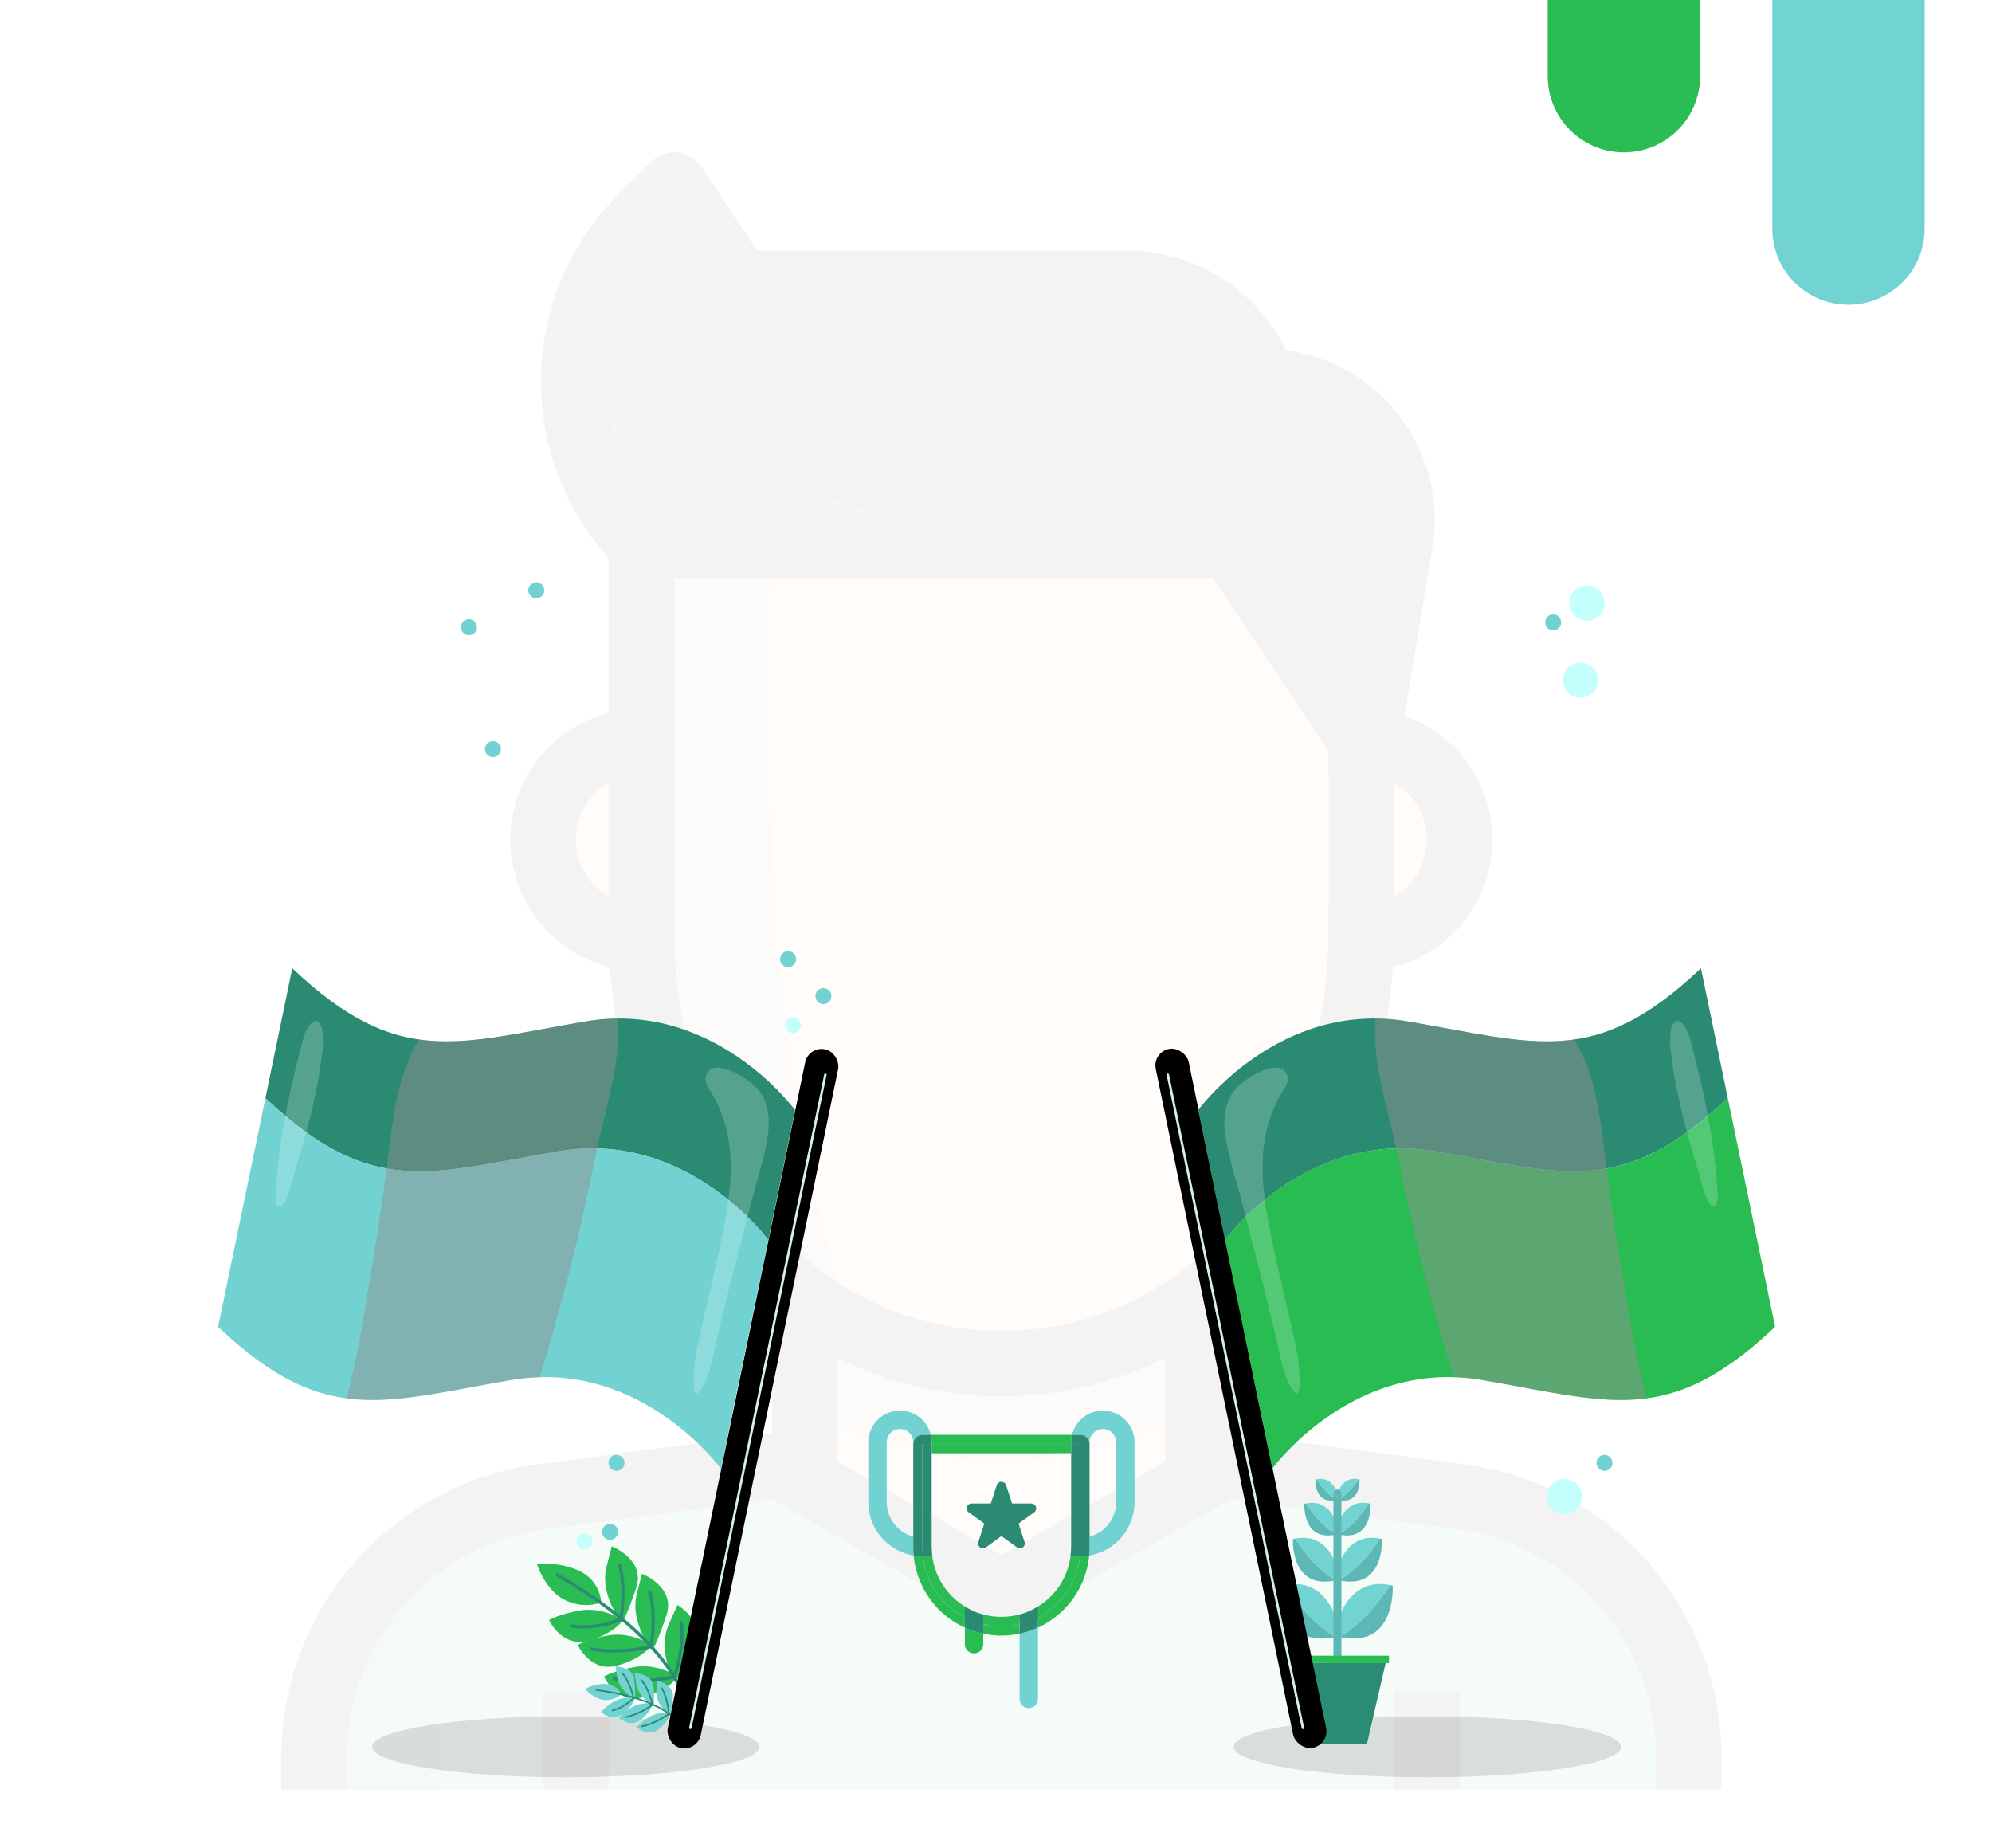 <svg xmlns="http://www.w3.org/2000/svg" id="Group_474" width="1242" height="1152" data-name="Group 474" viewBox="0 0 1242 1152">
    <defs>
        <style>
            .cls-1,.cls-18{fill:#fff}.cls-2{fill:#72d3d3}.cls-3{fill:#29bd53}.cls-4{opacity:.05}.cls-5{fill:#f8c79c}.cls-6{fill:#d4a77f}.cls-7{fill:#269846}.cls-8{fill:#2a2a2a}.cls-9{opacity:.12}.cls-10{fill:#5cb7b5}.cls-11,.cls-13,.cls-16,.cls-19,.cls-21,.cls-23{fill:none}.cls-11{stroke:#5cb7b5;stroke-width:5px}.cls-11,.cls-16,.cls-19,.cls-21{stroke-linecap:round}.cls-11,.cls-13,.cls-15,.cls-19,.cls-21,.cls-22{stroke-miterlimit:10}.cls-12{fill:#2a8c72}.cls-13{stroke:#0051c5;stroke-width:.494px}.cls-14{fill:#2a8b72}.cls-15,.cls-24{fill:#29bc53}.cls-15,.cls-22{stroke:rgba(0,0,0,0)}.cls-16{stroke:#d7eeed;stroke-linejoin:round;stroke-width:1.538px}.cls-17,.cls-18{isolation:isolate}.cls-17{fill:#919191;opacity:.5;mix-blend-mode:multiply}.cls-18{opacity:.2;mix-blend-mode:screen}.cls-19,.cls-21{stroke:#2a8c72}.cls-19{stroke-width:2px}.cls-20,.cls-22{fill:#72d2d2}.cls-25{fill:#c4fffc}
        </style>
    </defs>
    <path id="Rectangle_144" d="M0 0h1242v1152H0z" class="cls-1" data-name="Rectangle 144"/>
    <g id="Group_298" data-name="Group 298">
        <path id="Rectangle_5" d="M0 0h95v142.5A47.5 47.5 0 0 1 47.5 190 47.5 47.5 0 0 1 0 142.5V0z" class="cls-2" data-name="Rectangle 5" transform="translate(1105)"/>
        <path id="Rectangle_7" d="M0 0h95v47.5A47.5 47.5 0 0 1 47.5 95 47.5 47.5 0 0 1 0 47.5V0z" class="cls-3" data-name="Rectangle 7" transform="translate(965)"/>
    </g>
    <g id="Group_473" data-name="Group 473" transform="translate(3.381 50)">
        <g id="Component_25_1" class="cls-4" data-name="Component 25 1">
            <g id="Component_17_1" data-name="Component 17 1">
                <path id="Path_307" d="M845.5 412.345h-20.41v122.439h20.41a61.22 61.22 0 0 0 0-122.439z" class="cls-5" data-name="Path 307"/>
                <path id="Path_308" d="M335.273 473.571a61.22 61.22 0 0 0 61.22 61.22H416.9v-122.44h-20.407a61.22 61.22 0 0 0-61.22 61.22z" class="cls-5" data-name="Path 308"/>
                <path id="Path_309" d="M845.494 412.345l24.084-123.879a86.339 86.339 0 0 0-70.857-99.429 87.953 87.953 0 0 0-14.447-1.18 89.62 89.62 0 0 0-84.9-61.22H457.726l-40.815-61.22L396.5 85.828a144.3 144.3 0 0 0-.038 204.045.037.037 0 0 0 .038.038h367.357z" data-name="Path 309"/>
                <path id="Path_310" d="M907.951 883.176l-147.969-20.4L621 942.976l-138.982-79.39L334.055 884a163.273 163.273 0 0 0-141.638 161.027v20.6h857.173v-20.6a163.294 163.294 0 0 0-141.639-161.851z" class="cls-3" data-name="Path 310"/>
                <path id="Path_311" d="M759.988 863.579l-16.529-2.246V718.476H498.573v142.857l-16.529 2.246 138.969 79.391z" class="cls-5" data-name="Path 311"/>
                <path id="Path_312" d="M743.452 831.543V718.476H498.573v113.067c91.811 39.818 153.043 39.818 244.879 0z" class="cls-6" data-name="Path 312"/>
                <path id="Path_313" d="M192.417 1045.018v20.6h81.637V903.789a163.228 163.228 0 0 0-81.637 141.229z" class="cls-7" data-name="Path 313"/>
                <path id="Path_314" d="M845.494 412.345v116.33a338.914 338.914 0 0 1-42.658 164.5 207.989 207.989 0 0 1-181.842 106.944 207.983 207.983 0 0 1-181.842-106.946 338.919 338.919 0 0 1-42.659-164.5V289.892h367.358z" class="cls-5" data-name="Path 314"/>
                <path id="Path_315" d="M478.137 289.892H396.5v238.783a338.907 338.907 0 0 0 42.658 164.5 206.447 206.447 0 0 0 88.99 84.5c-70.422-202.056-50.011-487.783-50.011-487.783z" class="cls-6" data-name="Path 315"/>
                <path id="Path_316" d="M358.543 153.561a143.849 143.849 0 0 0 37.963 136.325h326.542c-231.848.006-326.548-81.612-364.505-136.325z" class="cls-8" data-name="Path 316"/>
                <path id="Path_317" d="M845.5 555.208h-20.41v-40.822h20.41a40.818 40.818 0 1 0 0-81.637h-20.41v-40.815h20.41a81.637 81.637 0 0 1 .112 163.274z" data-name="Path 317"/>
                <path id="Path_318" d="M416.911 555.208h-20.4a81.637 81.637 0 1 1-.111-163.274h20.522v40.815h-20.416a40.818 40.818 0 0 0 0 81.637h20.411z" data-name="Path 318"/>
                <path id="Path_319" d="M621.044 820.524h-.12A228.472 228.472 0 0 1 421.3 703.07a360.071 360.071 0 0 1-45.224-174.37V289.9a20.417 20.417 0 0 1 20.411-20.41h367.357a20.434 20.434 0 0 1 16.978 9.082l81.637 122.439a20.465 20.465 0 0 1 3.427 11.329v116.367A360.453 360.453 0 0 1 820.659 703.1a228.47 228.47 0 0 1-199.615 117.424zm-.063-40.816h.038a187.674 187.674 0 0 0 163.962-96.449 319.41 319.41 0 0 0 40.083-154.628v-110.12l-72.145-108.176H416.911v218.372a319.3 319.3 0 0 0 40.083 154.577 187.622 187.622 0 0 0 163.943 96.449z" data-name="Path 319"/>
                <path id="Path_321" d="M865.621 436.126l-40.266-6.716 24.084-144.289a65.93 65.93 0 0 0-54.1-75.937h-.008a54.977 54.977 0 0 0-11.045-.9h-.038a20.373 20.373 0 0 1-19.344-13.936 69.173 69.173 0 0 0-65.575-47.335h-241.6a20.432 20.432 0 0 1-16.977-9.082l-27.016-40.509-2.815 2.8a123.9 123.9 0 0 0 0 175.19l-28.836 28.9a164.9 164.9 0 0 1 0-232.945l20.379-20.385a20.411 20.411 0 0 1 31.4 3.1l34.775 52.144h230.729a109.943 109.943 0 0 1 98.98 62.122c1.263.164 2.487.347 3.787.549A106.719 106.719 0 0 1 889.7 291.811l-.005.031z" data-name="Path 321"/>
                <path id="Path_322" d="M212.821 1065.618h-40.815v-20.6a184.29 184.29 0 0 1 159.348-182.063l146.783-19.49V759.3h40.815v102.039a20.4 20.4 0 0 1-17.716 20.2l-164.492 21.833a143.318 143.318 0 0 0-123.923 141.6z" data-name="Path 322"/>
                <path id="Path_323" d="M1069.994 1065.618h-40.815v-20.6a143.267 143.267 0 0 0-123.942-141.595l-164.473-21.837a20.4 20.4 0 0 1-17.716-20.2v-102.07h40.815v84.168l146.757 19.49a184.289 184.289 0 0 1 159.374 182.094v20.55z" data-name="Path 323"/>
                <path id="Rectangle_47" d="M0 0h40.815v61.321H0z" data-name="Rectangle 47" transform="translate(335.356 1004.297)"/>
                <path id="Rectangle_48" d="M0 0h40.815v61.321H0z" data-name="Rectangle 48" transform="translate(865.993 1004.297)"/>
                <path id="Path_324" d="M621 963.4a20.373 20.373 0 0 1-10.1-2.7l-142.861-81.633 20.246-35.425 132.74 75.858 132.69-75.875 20.246 35.426-142.838 81.635A20.355 20.355 0 0 1 621 963.4z" data-name="Path 324"/>
            </g>
        </g>
        <g id="Group_466" data-name="Group 466">
            <path id="Path_1616" d="M1007.336 1039c0 10.494-54.064 19-120.755 19s-120.755-8.507-120.755-19 54.064-19 120.755-19 120.755 8.506 120.755 19z" class="cls-9" data-name="Path 1616"/>
            <g id="Group_463" data-name="Group 463">
                <g id="Group_351" data-name="Group 351">
                    <path id="Path_360" d="M863.342 938.168C837.135 932.84 830.5 961.5 830.5 961.5l2.146 8.579c16.942-10.344 28.293-27.958 30.696-31.911z" class="cls-2" data-name="Path 360"/>
                    <path id="Path_361" d="M863.342 938.171c-2.4 3.949-13.755 21.564-30.693 31.906l.152.611c34.465 6.893 32.167-32.168 32.167-32.168-.553-.138-1.086-.24-1.626-.349z" class="cls-10" data-name="Path 361"/>
                </g>
                <g id="Group_352" data-name="Group 352">
                    <path id="Path_362" d="M797.694 938.168c26.208-5.331 32.841 23.326 32.841 23.326l-2.146 8.579c-16.939-10.338-28.289-27.952-30.695-31.905z" class="cls-2" data-name="Path 362"/>
                    <path id="Path_363" d="M797.7 938.171c2.406 3.949 13.756 21.564 30.7 31.906l-.152.611c-34.465 6.893-32.168-32.168-32.168-32.168.544-.138 1.078-.24 1.62-.349z" class="cls-10" data-name="Path 363"/>
                </g>
                <g id="Group_353" data-name="Group 353">
                    <path id="Path_364" d="M856.957 909.183c-21.11-4.294-26.452 18.786-26.452 18.786l1.728 6.912c13.644-8.332 22.786-22.52 24.724-25.698z" class="cls-2" data-name="Path 364"/>
                    <path id="Path_365" d="M856.956 909.183c-1.937 3.18-11.08 17.366-24.723 25.7l.124.49c27.758 5.551 25.908-25.909 25.908-25.909-.448-.113-.877-.194-1.309-.281z" class="cls-10" data-name="Path 365"/>
                </g>
                <g id="Group_354" data-name="Group 354">
                    <path id="Path_366" d="M804.081 909.183c21.109-4.294 26.449 18.786 26.449 18.786l-1.726 6.912c-13.642-8.332-22.785-22.52-24.723-25.698z" class="cls-2" data-name="Path 366"/>
                    <path id="Path_367" d="M804.082 909.183c1.937 3.18 11.08 17.366 24.723 25.7l-.124.49c-27.758 5.551-25.909-25.909-25.909-25.909.451-.113.878-.194 1.31-.281z" class="cls-10" data-name="Path 367"/>
                </g>
                <g id="Group_355" data-name="Group 355">
                    <path id="Path_368" d="M850.19 887.276c-15.705-3.194-19.68 13.978-19.68 13.978l1.285 5.142c10.151-6.196 16.955-16.754 18.395-19.12z" class="cls-2" data-name="Path 368"/>
                    <path id="Path_369" d="M850.19 887.277c-1.44 2.366-8.244 12.922-18.4 19.121l.091.365c20.654 4.13 19.278-19.277 19.278-19.277-.328-.086-.649-.145-.969-.209z" class="cls-10" data-name="Path 369"/>
                </g>
                <g id="Group_356" data-name="Group 356">
                    <path id="Path_370" d="M810.848 887.276c15.7-3.194 19.68 13.978 19.68 13.978l-1.285 5.142c-10.15-6.196-16.957-16.754-18.395-19.12z" class="cls-2" data-name="Path 370"/>
                    <path id="Path_371" d="M810.848 887.277c1.441 2.366 8.245 12.922 18.4 19.121l-.092.365c-20.654 4.13-19.277-19.277-19.277-19.277.328-.086.648-.145.969-.209z" class="cls-10" data-name="Path 371"/>
                </g>
                <g id="Group_357" data-name="Group 357">
                    <path id="Path_372" d="M843.627 872.161c-10.465-2.13-13.115 9.315-13.115 9.315l.857 3.425c6.765-4.13 11.298-11.163 12.258-12.74z" class="cls-2" data-name="Path 372"/>
                    <path id="Path_373" d="M843.627 872.161c-.96 1.576-5.494 8.609-12.258 12.739l.062.244C845.2 887.9 844.275 872.3 844.275 872.3a8.738 8.738 0 0 0-.648-.139z" class="cls-10" data-name="Path 373"/>
                </g>
                <g id="Group_358" data-name="Group 358">
                    <path id="Path_374" d="M817.409 872.161c10.466-2.13 13.115 9.315 13.115 9.315l-.857 3.425c-6.767-4.13-11.296-11.163-12.258-12.74z" class="cls-2" data-name="Path 374"/>
                    <path id="Path_375" d="M817.411 872.161c.96 1.576 5.493 8.609 12.258 12.739l-.062.244C815.843 887.9 816.76 872.3 816.76 872.3c.223-.057.434-.1.651-.139z" class="cls-10" data-name="Path 375"/>
                </g>
                <path id="Line_10" d="M0 103.396V0" class="cls-11" data-name="Line 10" transform="translate(830.503 881.078)"/>
                <path id="Path_376" d="M860.564 986.772h-60.126l11.68 50.549h36.763z" class="cls-12" data-name="Path 376"/>
                <path id="Rectangle_57" d="M0 0h64.335v4.595H0z" class="cls-3" data-name="Rectangle 57" transform="translate(798.335 982.177)"/>
            </g>
            <g id="Group_465" data-name="Group 465">
                <path id="Path_1617" d="M771.446 647.172l1.686 8.151z" class="cls-13" data-name="Path 1617"/>
                <rect id="Rectangle_141" width="20.976" height="444.826" data-name="Rectangle 141" rx="10.488" transform="rotate(-11.66 3325.386 -3198.745)"/>
                <g id="Group_464" data-name="Group 464">
                    <path id="Path_1618" d="M874.165 586.747c-80.261-13.622-130.52 55.328-130.52 55.328l16.746 80.967s50.259-68.95 130.52-55.329 116.644 29.709 182.981-33.122l-16.746-80.967c-66.337 62.831-102.72 46.744-182.981 33.123z" class="cls-14" data-name="Path 1618"/>
                    <path id="Union_26" d="M20855.16 103.919s.029-.043.092-.126c-.062.083-.092.126-.092.126l-13.543-65.469s50.264-68.946 130.523-55.33 116.643 29.709 182.979-33.12l13.541 65.464 15.949 77.107c-66.34 62.832-102.723 46.744-182.982 33.123s-130.518 55.33-130.518 55.33zm217.54-42.848zm-.375 0c-20.24-.029-41.986-4.413-68.715-9.3 26.732 4.887 48.472 9.272 68.714 9.299zm-70.33-9.6l-3.107-.564zm-5.48-.991l-.621-.111zm-3.957-.7l-1.3-.229zm-6.879-1.191q1.828.311 3.629.623-1.8-.312-3.629-.623a124.761 124.761 0 0 0-20.865-1.782 124.929 124.929 0 0 1 20.864 1.782zm-21.062-1.781zm202.51-29.9l.547-.512z" class="cls-15" data-name="Union 26" transform="translate(-20081.229 684.591)"/>
                </g>
                <path id="Line_23" d="M0 0l84.217 407.187" class="cls-16" data-name="Line 23" transform="translate(724.742 619.999)"/>
                <path id="Path_1621" d="M1016.425 791.889c1.5 8.359 4.346 18.821 6.681 29.841-29.228 3.892-59.611-4.1-102.724-11.45a124.314 124.314 0 0 0-17.347-1.683c-5.353-16.289-9.772-33-14.165-49.033-7.982-29.005-14.64-58.455-20.525-88.007-5.075-25.357-14.815-53.545-14.435-80.2.02-2.1.147-4.224.329-6.358a120.753 120.753 0 0 1 19.917 1.774c43.635 7.408 74.27 15.522 103.822 11.28 12.832 20.126 16.173 46.691 19.175 71.343 5.09 41.05 11.997 81.838 19.272 122.493z" class="cls-17" data-name="Path 1621"/>
                <path id="Path_1622" d="M795.505 798.575c1.644 6.885 3.8 13.722 8.126 19.213 3.293 4.3 3.25-4.9 3.28-6.392a87.9 87.9 0 0 0-1.013-14.411c-1.312-9.048-3.66-17.9-5.636-26.816-3.211-14.481-6.864-28.862-9.85-43.393-4.782-23.274-9.624-47.882-4.223-71.486a76.546 76.546 0 0 1 2.642-9.069l.265-.729a88.527 88.527 0 0 1 6.141-13.347c2.266-3.925 5.872-7.891 3.548-12.7-5.008-10.363-25.03 2.745-29.979 7.468-9.024 8.61-9.835 21.29-7.879 32.917 2.5 14.854 7.539 29.31 11.127 43.922 4.144 16.877 8.807 33.621 12.961 50.495q4.23 17.18 8.263 34.406c.749 3.219 1.428 6.576 2.227 9.922z" class="cls-18" data-name="Path 1622"/>
                <path id="Path_1623" d="M1038.367 605.505c1.944 17.308 5.777 34.465 10.328 51.278 2.069 7.647 4.3 15.241 6.616 22.8 2.017 6.578 3.173 13.665 6.536 19.568.98 1.719 2.739 4.332 4.28 2.538 2.458-2.857 1.208-10.256.916-14.345-2-28.032-8.027-56.092-15-83.4-1.293-5.062-2.8-11.52-6.021-15.375-3.458-4.144-6.575-1.78-7.512 3.151a46.977 46.977 0 0 0-.143 13.785z" class="cls-18" data-name="Path 1623"/>
            </g>
        </g>
        <g id="Group_471" data-name="Group 471">
            <path id="Path_1624" d="M228.664 1039c0 10.494 54.064 19 120.755 19s120.755-8.507 120.755-19-54.064-19-120.755-19-120.755 8.506-120.755 19z" class="cls-9" data-name="Path 1624"/>
            <g id="Group_467" data-name="Group 467">
                <path id="Path_346" d="M384.774 960.424s-5.757 8.472-21.832 12.55-24-12.981-24-12.981 6.443-3.814 19.3-5.985 24.235 4.5 24.235 4.5z" class="cls-3" data-name="Path 346"/>
                <path id="Path_347" d="M348.969 947.533c-12.164-5.849-17.524-22.252-17.524-22.252a49.544 49.544 0 0 1 26.3 4.007 23.5 23.5 0 0 1 13.725 19.742 29.178 29.178 0 0 1-22.501-1.497z" class="cls-3" data-name="Path 347"/>
                <path id="Path_348" d="M385.491 959.625s1.939-2.235 7.821-19.855S378.056 914 378.056 914l-3.285 12.819c-3.615 14.1 5.489 28.562 5.489 28.562z" class="cls-3" data-name="Path 348"/>
                <path id="Path_349" d="M353.047 963.606c15.713 2.661 31.162-4.309 31.162-4.309" class="cls-19" data-name="Path 349"/>
                <path id="Path_350" d="M402.658 975.937s-5.757 8.472-21.831 12.551-24-12.982-24-12.982 6.443-3.814 19.3-5.985 24.235 4.5 24.235 4.5z" class="cls-3" data-name="Path 350"/>
                <path id="Path_351" d="M365.18 977.929c18.167 3.653 37.867-1.508 37.867-1.508" class="cls-19" data-name="Path 351"/>
                <path id="Path_352" d="M418.993 995.64s-5.757 8.472-21.832 12.55-24-12.981-24-12.981 6.442-3.814 19.3-5.986 24.235 4.5 24.235 4.5z" class="cls-3" data-name="Path 352"/>
                <path id="Path_353" d="M379.514 996.631c18.167 3.654 37.867-1.508 37.867-1.508" class="cls-19" data-name="Path 353"/>
                <path id="Path_354" d="M383.045 926.1c4.052 13.917.774 32.713.774 32.713" class="cls-19" data-name="Path 354"/>
                <path id="Path_355" d="M404.329 976.749s1.939-2.235 7.821-19.855-15.256-25.77-15.256-25.77l-3.285 12.819c-3.615 14.1 5.488 28.562 5.488 28.562z" class="cls-3" data-name="Path 355"/>
                <path id="Path_356" d="M401.713 942.656c4.313 13.966.945 33.282.945 33.282" class="cls-19" data-name="Path 356"/>
                <path id="Path_357" d="M418.585 996.781s2.291-1.872 11.082-18.237-10.656-27.987-10.656-27.987l-5.411 12.076c-5.957 13.284.556 29.079.556 29.079z" class="cls-3" data-name="Path 357"/>
                <path id="Path_395" d="M421.421 961.792c2.139 14.46-4.129 33.038-4.129 33.038" class="cls-19" data-name="Path 395"/>
                <path id="Path_359" d="M344.064 931.885C443.422 989.034 426 1037 426 1037" class="cls-19" data-name="Path 359"/>
            </g>
            <g id="Group_468" data-name="Group 468">
                <path id="Path_346-2" d="M392.332 1008.817s-1.008 4.941-7.537 9.843-13.365-1.344-13.365-1.344a30.014 30.014 0 0 1 7.631-6.38 19.7 19.7 0 0 1 11.864-2.552z" class="cls-20" data-name="Path 346"/>
                <path id="Path_347-2" d="M373.621 1009.754c-6.636-.35-12.183-6.785-12.183-6.785a24.394 24.394 0 0 1 12.708-3.169 11.569 11.569 0 0 1 9.981 6.365 14.37 14.37 0 0 1-10.506 3.589z" class="cls-20" data-name="Path 347"/>
                <path id="Path_348-2" d="M392.507 1008.318s.456-1.383-.214-10.5-11.82-8.818-11.82-8.818l.94 6.447c1.033 7.093 7.912 11.935 7.912 11.935z" class="cls-20" data-name="Path 348"/>
                <path id="Path_349-2" d="M378.523 1016.282c7.643-1.772 13.339-7.87 13.339-7.87" class="cls-21" data-name="Path 349"/>
                <path id="Path_350-2" d="M403.4 1012.472s-1.008 4.941-7.537 9.843-13.365-1.345-13.365-1.345a29.98 29.98 0 0 1 7.63-6.379 19.7 19.7 0 0 1 11.865-2.552z" class="cls-20" data-name="Path 350"/>
                <path id="Path_351-2" d="M386.752 1020.487c8.946-1.787 16.917-7.869 16.917-7.869" class="cls-21" data-name="Path 351"/>
                <path id="Path_352-2" d="M414.559 1018.324s-1.008 4.941-7.537 9.843-13.365-1.345-13.365-1.345a29.979 29.979 0 0 1 7.63-6.379 19.7 19.7 0 0 1 11.864-2.552z" class="cls-20" data-name="Path 352"/>
                <path id="Path_353-2" d="M396.812 1026.264c8.946-1.787 16.916-7.869 16.916-7.869" class="cls-21" data-name="Path 353"/>
                <path id="Path_354-2" d="M385.035 993.552c4.481 5.554 6.558 14.714 6.558 14.714" class="cls-21" data-name="Path 354"/>
                <path id="Path_355-2" d="M404.313 1012.524s.457-1.384-.214-10.5-11.819-8.813-11.819-8.813l.939 6.447c1.034 7.093 7.912 11.934 7.912 11.934z" class="cls-20" data-name="Path 355"/>
                <path id="Path_356-2" d="M396.657 997.531c4.609 5.527 6.743 14.941 6.743 14.941" class="cls-21" data-name="Path 356"/>
                <path id="Path_357-2" d="M414.59 1018.919s.686-1.284 1.574-10.387-10.15-10.693-10.15-10.693l-.169 6.514c-.186 7.165 5.769 13.1 5.769 13.1z" class="cls-20" data-name="Path 357"/>
                <path id="Path_395-2" d="M409.241 1002.486c3.714 6.164 4.391 15.792 4.391 15.792" class="cls-21" data-name="Path 395"/>
                <path id="Path_359-2" d="M368.424 1003.575c55.979 7.113 58.346 32.015 58.346 32.015" class="cls-21" data-name="Path 359"/>
            </g>
            <g id="Group_470" data-name="Group 470">
                <path id="Path_1625" d="M464.554 647.172l-1.686 8.151z" class="cls-13" data-name="Path 1625"/>
                <rect id="Rectangle_142" width="20.976" height="444.826" data-name="Rectangle 142" rx="10.488" transform="scale(-1) rotate(11.66 4886.448 -2633.512)"/>
                <g id="Group_469" data-name="Group 469">
                    <path id="Path_1626" d="M361.835 586.747c80.261-13.622 130.52 55.328 130.52 55.328l-16.746 80.967s-50.259-68.95-130.52-55.329-116.644 29.709-182.981-33.122l16.746-80.967c66.337 62.831 102.72 46.744 182.981 33.123z" class="cls-14" data-name="Path 1626"/>
                    <path id="Union_27" d="M21024.6 125.7c-80.26 13.621-116.641 29.709-182.982-33.123l15.951-77.107 13.54-65.47c66.336 62.827 102.717 46.744 182.982 33.117s130.518 55.33 130.518 55.33l-13.541 65.469-.068-.093.068.093-15.949 77.107s-50.258-68.948-130.519-55.323zm-70.889-64.625zm.193 0c20.188-.027 41.861-4.388 68.494-9.262-26.628 4.869-48.31 9.229-68.498 9.257zm69.855-9.511c1.188-.217 2.375-.432 3.584-.651-1.208.214-2.396.43-3.583.647zm5.537-1l1.395-.25zm3.988-.71l1.9-.334zm7.266-1.258q-1.875.318-3.713.637 1.84-.319 3.713-.637a124.912 124.912 0 0 1 20.865-1.782 124.761 124.761 0 0 0-20.864 1.775zm21.061-1.781zm-201.443-28.9l-.736-.685c.244.216.492.446.736.67zm-1.064-.992l-.547-.512z" class="cls-22" data-name="Union 27" transform="translate(-20709 684.591)"/>
                </g>
                <path id="Line_24" d="M84.217 0L0 407.187" class="cls-16" data-name="Line 24" transform="translate(427.041 619.999)"/>
                <path id="Path_1629" d="M219.575 791.889c-1.5 8.359-4.346 18.821-6.681 29.841 29.228 3.892 59.611-4.1 102.724-11.45a124.313 124.313 0 0 1 17.347-1.683c5.353-16.289 9.772-33 14.165-49.033 7.982-29.005 14.64-58.455 20.525-88.007 5.075-25.357 14.815-53.545 14.435-80.2-.02-2.1-.147-4.224-.329-6.358a120.754 120.754 0 0 0-19.917 1.774c-43.635 7.408-74.27 15.522-103.822 11.28-12.832 20.126-16.173 46.691-19.175 71.343-5.09 41.05-11.997 81.838-19.272 122.493z" class="cls-17" data-name="Path 1629"/>
                <path id="Path_1630" d="M440.495 798.575c-1.644 6.885-3.8 13.722-8.126 19.213-3.293 4.3-3.25-4.9-3.28-6.392a87.9 87.9 0 0 1 1.013-14.411c1.312-9.048 3.66-17.9 5.636-26.816 3.211-14.481 6.864-28.862 9.85-43.393 4.782-23.274 9.624-47.882 4.223-71.486a76.558 76.558 0 0 0-2.642-9.069l-.265-.729a88.533 88.533 0 0 0-6.141-13.347c-2.266-3.925-5.872-7.891-3.548-12.7 5.008-10.363 25.03 2.745 29.979 7.468 9.024 8.61 9.835 21.29 7.879 32.917-2.5 14.854-7.539 29.31-11.127 43.922-4.144 16.877-8.807 33.621-12.961 50.495q-4.23 17.18-8.263 34.406c-.749 3.219-1.428 6.576-2.227 9.922z" class="cls-18" data-name="Path 1630"/>
                <path id="Path_1631" d="M197.633 605.505c-1.944 17.308-5.777 34.465-10.328 51.278-2.069 7.647-4.3 15.241-6.616 22.8-2.017 6.578-3.173 13.665-6.536 19.568-.98 1.719-2.739 4.332-4.28 2.538-2.458-2.857-1.208-10.256-.916-14.345 2-28.032 8.027-56.092 15-83.4 1.293-5.062 2.8-11.52 6.021-15.375 3.458-4.144 6.575-1.78 7.512 3.151a46.971 46.971 0 0 1 .143 13.785z" class="cls-18" data-name="Path 1631"/>
            </g>
        </g>
        <g id="Group_472" data-name="Group 472">
            <path id="Path_1632" d="M692.525 886.393v-37.228a8.287 8.287 0 1 0-16.574 0v58.793a22.354 22.354 0 0 0 16.574-21.565z" class="cls-23" data-name="Path 1632"/>
            <path id="Path_1633" d="M557.762 840.877a8.3 8.3 0 0 0-8.287 8.288v37.228a22.354 22.354 0 0 0 16.574 21.565v-58.793a8.3 8.3 0 0 0-8.287-8.288z" class="cls-23" data-name="Path 1633"/>
            <path id="Path_1634" d="M684.238 829.4a19.793 19.793 0 0 0-19.2 15.106h5.178a5.737 5.737 0 0 1 5.737 5.737v-1.08a8.287 8.287 0 1 1 16.574 0v37.228a22.354 22.354 0 0 1-16.574 21.565v6.74c0 1.7-.088 3.371-.24 5.028A33.836 33.836 0 0 0 704 886.393v-37.228a19.785 19.785 0 0 0-19.762-19.765z" class="cls-20" data-name="Path 1634"/>
            <path id="Path_1635" d="M566.049 907.958a22.354 22.354 0 0 1-16.574-21.565v-37.228a8.287 8.287 0 1 1 16.574 0v1.08a5.738 5.738 0 0 1 5.737-5.737h5.178A19.76 19.76 0 0 0 538 849.165v37.228a33.836 33.836 0 0 0 28.289 33.333 55.344 55.344 0 0 1-.24-5.028z" class="cls-20" data-name="Path 1635"/>
            <path id="Path_1636" d="M669.9 920.18a49.225 49.225 0 0 1-26.6 38.382 5.71 5.71 0 0 1 .489 2.311v3.8a55.052 55.052 0 0 0 31.916-44.952 33.885 33.885 0 0 1-5.5.454z" class="cls-24" data-name="Path 1636"/>
            <path id="Path_1637" d="M577.524 850.245h86.953v-1.08a19.693 19.693 0 0 1 .559-4.657h-88.072a19.693 19.693 0 0 1 .56 4.657z" class="cls-24" data-name="Path 1637"/>
            <path id="Path_1638" d="M621 963.911a49.335 49.335 0 0 1-11.32-1.323v5.882a54.933 54.933 0 0 0 22.64 0v-5.882a49.329 49.329 0 0 1-11.32 1.323z" class="cls-24" data-name="Path 1638"/>
            <path id="Path_1639" d="M598.694 958.562a49.23 49.23 0 0 1-26.6-38.382h-.312a33.885 33.885 0 0 1-5.5-.454 55.054 55.054 0 0 0 31.916 44.952v-3.8a5.71 5.71 0 0 1 .496-2.316z" class="cls-24" data-name="Path 1639"/>
            <path id="Path_1640" d="M675.951 907.958v-57.713a5.737 5.737 0 0 0-5.737-5.737h-5.178a19.693 19.693 0 0 0-.559 4.657v1.08h5.737V914.7a49.616 49.616 0 0 1-.312 5.482h.312a33.885 33.885 0 0 0 5.5-.454c.152-1.657.24-3.332.24-5.028z" class="cls-14" data-name="Path 1640"/>
            <path id="Path_1641" d="M572.1 920.18a49.617 49.617 0 0 1-.311-5.482v-64.453h5.737v-1.08a19.693 19.693 0 0 0-.56-4.657h-5.178a5.738 5.738 0 0 0-5.737 5.737V914.7c0 1.7.089 3.371.24 5.028a33.885 33.885 0 0 0 5.5.454z" class="cls-14" data-name="Path 1641"/>
            <path id="Path_1642" d="M664.477 914.7a43.477 43.477 0 0 1-86.953 0v5.482H572.1a49.23 49.23 0 0 0 26.6 38.382 5.736 5.736 0 0 1 10.986 2.311v1.715A49.335 49.335 0 0 0 621 963.911a49.329 49.329 0 0 0 11.32-1.323v-1.715a5.736 5.736 0 0 1 10.986-2.311 49.225 49.225 0 0 0 26.6-38.382h-5.425z" class="cls-24" data-name="Path 1642"/>
            <path id="Rectangle_143" d="M0 0h86.953v5.737H0z" class="cls-24" data-name="Rectangle 143" transform="translate(577.524 850.245)"/>
            <path id="Path_1643" d="M664.477 914.7l-.337 5.482h5.76a49.616 49.616 0 0 0 .312-5.482v-64.455h-5.737V914.7z" class="cls-14" data-name="Path 1643"/>
            <path id="Path_1644" d="M577.524 914.7v-64.455h-5.737V914.7a49.617 49.617 0 0 0 .311 5.482h5.755z" class="cls-14" data-name="Path 1644"/>
            <path id="Path_1645" d="M598.205 975a5.737 5.737 0 1 0 11.475 0v-6.53a54.522 54.522 0 0 1-11.475-3.792z" class="cls-24" data-name="Path 1645"/>
            <path id="Path_1646" d="M632.32 1009.118a5.737 5.737 0 0 0 11.475 0v-44.44a54.522 54.522 0 0 1-11.475 3.792z" class="cls-20" data-name="Path 1646"/>
            <path id="Path_1647" d="M598.205 951.706v12.972a54.522 54.522 0 0 0 11.475 3.792v-11.814s-4.759-.9-11.475-4.95z" class="cls-14" data-name="Path 1647"/>
            <path id="Path_1648" d="M643.795 951.706v12.972a54.522 54.522 0 0 1-11.475 3.792v-11.814s4.76-.9 11.475-4.95z" class="cls-14" data-name="Path 1648"/>
            <path id="Path_1649" d="M623.9 875.872l3.709 11.413h12a3.046 3.046 0 0 1 1.791 5.515l-9.709 7.054 3.708 11.413a2.975 2.975 0 0 1-.808 3.16 3.009 3.009 0 0 1-3.88.246L621 907.615l-9.708 7.054a3.046 3.046 0 0 1-4.688-3.406l3.708-11.413-9.712-7.05a2.976 2.976 0 0 1-1.2-3.072 3.007 3.007 0 0 1 2.986-2.439h12l3.709-11.413a3.046 3.046 0 0 1 5.794 0z" class="cls-14" data-name="Path 1649"/>
        </g>
        <circle id="Ellipse_42" cx="11" cy="11" r="11" class="cls-25" data-name="Ellipse 42" transform="translate(961 872)"/>
        <circle id="Ellipse_43" cx="11" cy="11" r="11" class="cls-25" data-name="Ellipse 43" transform="translate(975 315)"/>
        <circle id="Ellipse_44" cx="11" cy="11" r="11" class="cls-25" data-name="Ellipse 44" transform="translate(971 363)"/>
        <circle id="Ellipse_45" cx="5" cy="5" r="5" class="cls-20" data-name="Ellipse 45" transform="translate(992 857)"/>
        <circle id="Ellipse_46" cx="5" cy="5" r="5" class="cls-20" data-name="Ellipse 46" transform="translate(960 333)"/>
        <circle id="Ellipse_47" cx="5" cy="5" r="5" class="cls-20" data-name="Ellipse 47" transform="translate(326 313)"/>
        <circle id="Ellipse_48" cx="5" cy="5" r="5" class="cls-20" data-name="Ellipse 48" transform="translate(299 412)"/>
        <circle id="Ellipse_49" cx="5" cy="5" r="5" class="cls-20" data-name="Ellipse 49" transform="translate(505 566)"/>
        <circle id="Ellipse_50" cx="5" cy="5" r="5" class="cls-20" data-name="Ellipse 50" transform="translate(284 336)"/>
        <circle id="Ellipse_51" cx="5" cy="5" r="5" class="cls-20" data-name="Ellipse 51" transform="translate(483 543)"/>
        <circle id="Ellipse_52" cx="5" cy="5" r="5" class="cls-20" data-name="Ellipse 52" transform="translate(372 900)"/>
        <circle id="Ellipse_53" cx="5" cy="5" r="5" class="cls-20" data-name="Ellipse 53" transform="translate(376 857)"/>
        <circle id="Ellipse_54" cx="5" cy="5" r="5" class="cls-25" data-name="Ellipse 54" transform="translate(486 584)"/>
        <circle id="Ellipse_55" cx="5" cy="5" r="5" class="cls-25" data-name="Ellipse 55" transform="translate(356 906)"/>
    </g>
</svg>

